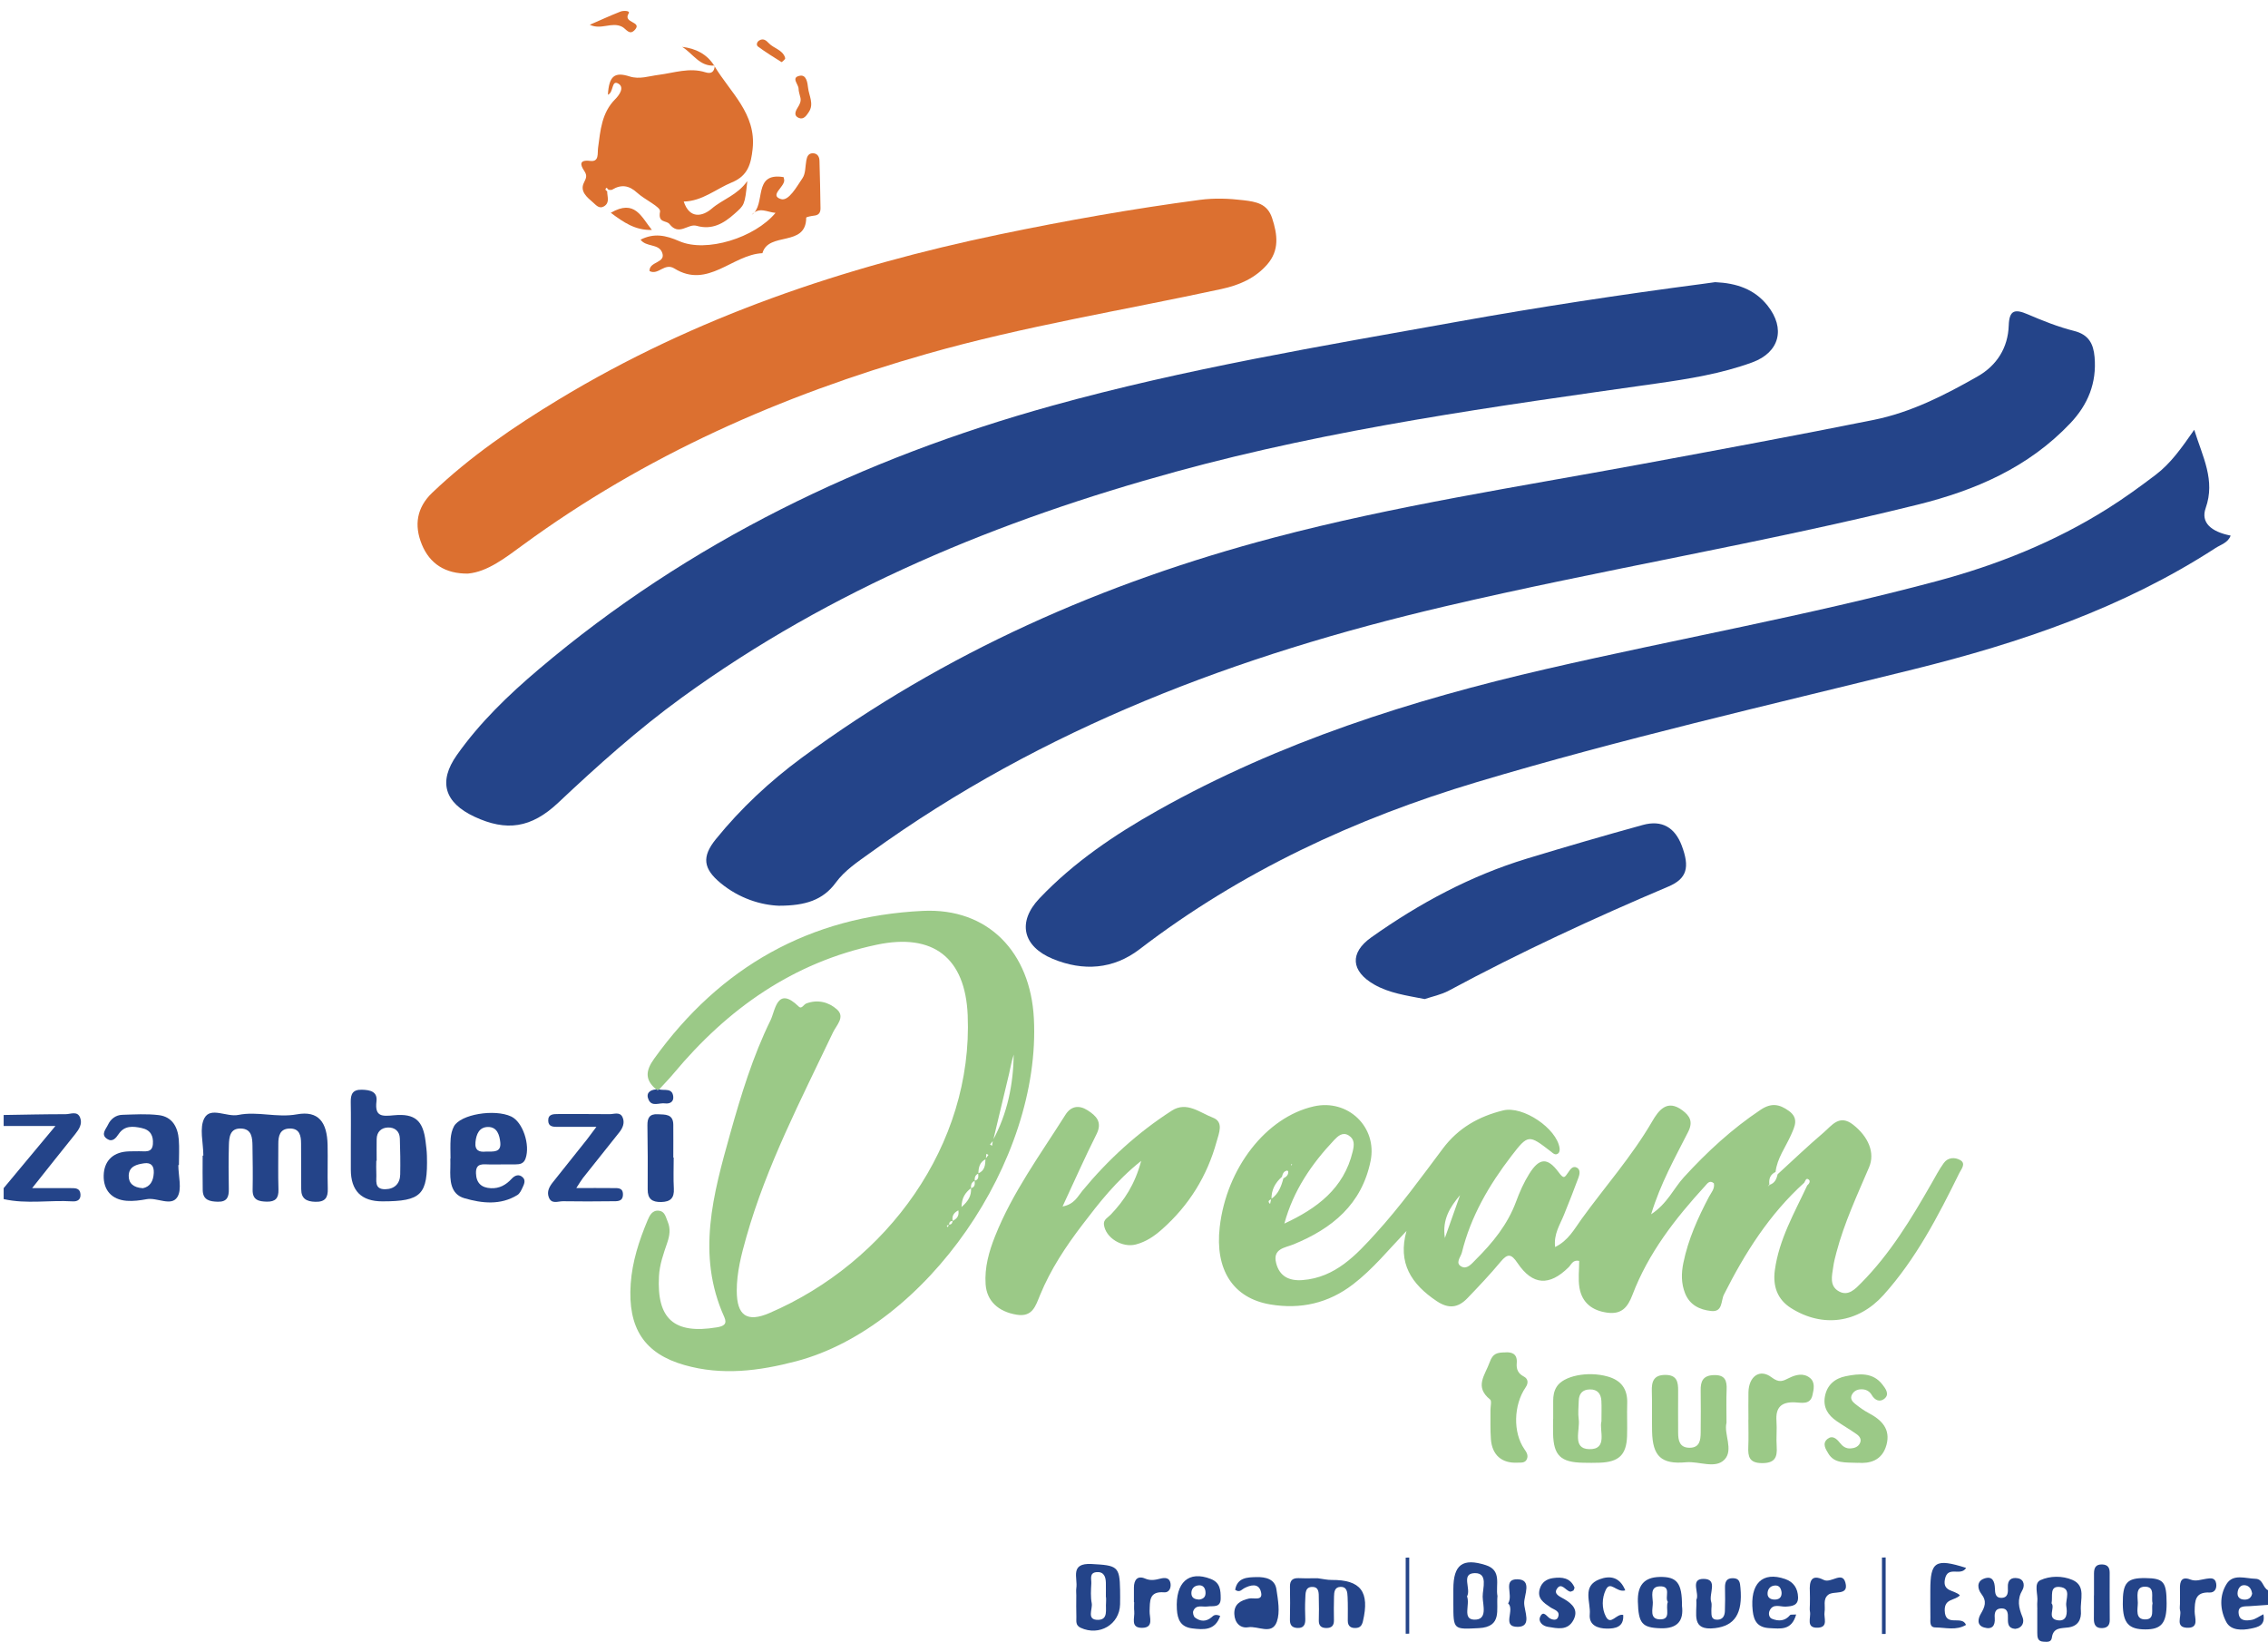 <?xml version="1.0" encoding="UTF-8"?>
<svg id="Layer_2" data-name="Layer 2" xmlns="http://www.w3.org/2000/svg" viewBox="0 0 619 448.12">
  <defs>
    <style>
      .cls-1 {
        fill: #9bc987;
      }

      .cls-1, .cls-2, .cls-3 {
        stroke-width: 0px;
      }

      .cls-2 {
        fill: #dc7030;
      }

      .cls-3 {
        fill: #244489;
      }
    </style>
  </defs>
  <g id="Layer_1-2" data-name="Layer 1">
    <g>
      <path class="cls-3" d="M1,304.32c5.64-.09,11.27-.22,16.91-.22,1.36,0,3.21-.98,3.96.95.67,1.71-.3,3.17-1.38,4.53-3.72,4.62-7.4,9.27-11.72,14.7,4.12,0,7.36-.02,10.59,0,1.16,0,2.45-.03,2.6,1.6.14,1.54-.83,2.1-2.16,2.01-6.26-.39-12.57.8-18.8-.62,0-1,0-2,0-2.99,4.42-5.31,8.84-10.61,14.13-16.96H1c0-1,0-2,0-2.99Z"/>
      <path class="cls-3" d="M619,438.02c-1.65.12-3.3.25-4.96.35-1.46.09-3.35-.19-3.04,2.1.27,2.02,2.1,1.9,3.54,1.65,1.03-.18,1.97-.92,3.2-1.53.6,3.07-1.51,3.51-3.33,3.89-2.51.52-5.53.57-6.78-1.76-1.75-3.25-1.95-7.23.09-10.44,1.79-2.8,5.1-1.45,7.85-1.38,2.11.05,1.97,2.43,3.43,3.12v3.99ZM614.67,434.96c-.16-1.19-.75-2.19-2.01-2.31-1.08-.1-1.75.71-1.93,1.76-.24,1.41.5,2.15,1.86,2.18,1.05.02,1.84-.47,2.08-1.63Z"/>
      <path class="cls-3" d="M212.73,247.21c-5.06-.17-11-2-16.08-6.21-4.71-3.9-5.17-7.14-1.29-11.94,6.84-8.45,14.77-15.83,23.5-22.27,38.93-28.69,82.35-47.81,128.97-60.1,32.86-8.67,66.43-13.78,99.8-19.95,21.26-3.93,42.53-7.87,63.73-12.13,10.19-2.05,19.45-6.77,28.41-11.89,5.21-2.97,8.27-7.8,8.47-13.88.14-4.27,1.72-4.54,5.17-3.06,4.12,1.77,8.33,3.45,12.66,4.54,4.02,1.01,5.29,3.53,5.6,7.13.61,7.07-1.8,12.99-6.65,18.1-11.42,12.03-25.83,18.27-41.65,22.19-42.8,10.6-86.34,17.76-129.25,27.82-56.2,13.17-109.45,33.1-156.61,67.21-3.38,2.44-6.92,4.74-9.4,8.13-3.5,4.79-8.36,6.29-15.4,6.3Z"/>
      <path class="cls-3" d="M468.11,77.01c5.84.26,10.75,1.9,14.33,6.43,4.92,6.22,3.26,12.74-4.21,15.47-8.47,3.09-17.38,4.52-26.26,5.78-43.98,6.23-87.99,12.25-130.95,24.02-48.3,13.24-94.06,32.02-134.86,61.63-12.01,8.72-23.03,18.6-33.82,28.76-7.37,6.94-14.14,7.88-22.86,3.8-8.14-3.81-9.95-9.52-4.78-16.84,6.27-8.88,14.09-16.4,22.35-23.4,41.05-34.8,88.34-57.55,139.96-71.89,36.43-10.12,73.69-16.31,110.84-22.98,22.28-4,44.64-7.4,67.08-10.34,1.15-.15,2.3-.32,3.18-.44Z"/>
      <path class="cls-3" d="M598.87,117.31c2.32,7.47,5.81,13.74,3.12,21.36-1.39,3.93,1.44,6.45,6.81,7.51-.7,1.95-2.64,2.44-4.1,3.38-25.3,16.41-53.31,25.9-82.41,33.11-39.86,9.87-79.91,19.03-119.27,30.81-33.23,9.95-64.31,24.38-92,45.6-7.18,5.5-15.39,6.05-23.66,2.64-8.24-3.4-9.8-10.07-3.65-16.54,9.36-9.85,20.56-17.4,32.34-24.02,33.2-18.65,69.07-30.07,106-38.58,35.49-8.17,71.38-14.56,106.58-23.98,16.46-4.41,32.19-10.7,46.65-19.82,4.5-2.83,8.82-5.97,13.05-9.18,4.15-3.14,7.12-7.4,10.53-12.29Z"/>
      <path class="cls-2" d="M127.84,156.55c-6.34.12-10.57-2.74-12.7-7.92-2.19-5.32-1.37-10.14,2.83-14.15,10.41-9.93,22.24-18.01,34.49-25.43,37.28-22.58,77.97-36.25,120.42-45.09,18.08-3.76,36.26-6.98,54.58-9.41,4.01-.53,7.94-.38,11.93.1,3.47.42,6.52.93,7.81,4.89,1.47,4.5,2.03,8.79-1.36,12.66-3.31,3.78-7.64,5.64-12.51,6.69-26.81,5.81-53.93,10.16-80.38,17.7-39.71,11.31-76.92,27.73-110.34,52.23-4.8,3.52-9.61,7.23-14.79,7.72Z"/>
      <path class="cls-1" d="M492.45,322.78c-9.53,8.6-16.23,19.22-21.94,30.55-.87,1.73-.26,4.87-3.56,4.48-3.09-.36-5.76-1.62-7.04-4.81-1.09-2.73-1.05-5.53-.47-8.33,1.31-6.41,3.97-12.3,7-18.05.6-1.13,1.61-2.15,1.33-3.65-1.18-1.01-1.82.09-2.41.73-8.14,8.88-15.49,18.32-19.81,29.69-1.31,3.45-2.99,5.4-6.86,4.88-4.09-.54-6.88-2.67-7.6-6.74-.42-2.4-.08-4.94-.08-7.39-1.75-.39-2.15,1.01-2.9,1.75-5.25,5.18-9.81,4.95-13.93-1.16-1.72-2.55-2.69-2.67-4.63-.34-2.86,3.45-5.96,6.71-9.07,9.95-2.51,2.61-5.1,2.97-8.39.76-6.88-4.62-10.67-10.35-8.22-19.13-4.86,5.09-9.11,10.36-14.55,14.54-6.79,5.23-14.39,6.89-22.6,5.52-10.22-1.71-15.15-9.52-13.82-21.13,1.85-16.1,12.67-29.99,25.66-32.93,9.35-2.12,17.41,5.66,15.51,14.92-2.42,11.83-10.46,18.41-21.03,22.74-2.29.93-5.74,1.14-4.75,5.08.92,3.67,3.57,4.94,7.19,4.67,8.99-.68,14.68-6.88,20.07-12.82,6.58-7.24,12.36-15.22,18.24-23.07,4.22-5.64,9.83-8.79,16.47-10.42,5.39-1.32,14.64,4.91,15.4,10.32.06.44-.02,1.09-.31,1.35-.83.75-1.46.02-2.11-.48-5.97-4.59-6.15-4.72-10.71,1.21-6.11,7.95-11.13,16.54-13.54,26.39-.31,1.25-2.01,2.98.03,3.9,1.48.67,2.7-.91,3.74-1.95,4.63-4.6,8.7-9.58,11.01-15.82.97-2.63,2.12-5.25,3.61-7.62,2.7-4.31,4.92-4.58,7.97-.48,1.46,1.96,1.63,1.6,2.67.09.52-.76,1.21-1.9,2.35-1.29,1.03.55.77,1.82.45,2.69-1.25,3.42-2.61,6.81-3.97,10.19-1.07,2.69-2.83,5.19-2.42,8.79,3.64-1.77,5.28-4.96,7.23-7.65,6.41-8.86,13.71-17.08,19.24-26.59,1.74-3,4.07-6.24,8.3-3.05,1.94,1.47,2.99,3.02,1.53,5.89-3.56,7.03-7.49,13.95-10.09,22.46,4.46-2.93,6.13-7.05,8.95-10.13,6.32-6.91,13.11-13.17,20.93-18.39,2.93-1.96,5.14-1.54,7.69.29,2.83,2.03,1.62,4.29.59,6.62-1.47,3.33-3.77,6.3-4.2,10.06-1.44.68-1.88,1.87-1.69,3.37-.14.2-.29.39-.43.59.18-.16.37-.31.55-.47,1.39-.46,1.85-1.6,2.14-2.87,4.17-3.81,8.25-7.72,12.55-11.38,2.23-1.9,4.28-5.1,8.05-2.14,4.14,3.25,6.05,7.65,4.35,11.63-3.26,7.64-6.78,15.17-8.91,23.23-.34,1.28-.68,2.58-.86,3.89-.34,2.44-1.16,5.25,1.56,6.75,2.58,1.43,4.54-.77,6.06-2.3,7.91-7.98,13.67-17.52,19.21-27.2,1.07-1.87,2.07-3.8,3.33-5.54,1.15-1.59,3.08-1.62,4.52-.78,1.61.94.22,2.51-.26,3.48-5.8,11.8-11.85,23.48-20.73,33.35-6.89,7.65-16.58,8.99-25.21,3.55-3.72-2.35-5.02-5.94-4.43-10.34,1.14-8.42,5.34-15.64,8.84-23.15.54-.44.96-1.17.4-1.6-.75-.57-.91.4-1.22.86ZM349.89,321.18c-1.85,1.62-2.93,3.6-2.86,6.11-.69.27-1.16.6-.39,1.3.1-.45.21-.91.31-1.36,1.98-1.36,2.75-3.43,3.32-5.62.75-.37,1.34-.86,1.34-1.78,0-.12-.22-.35-.31-.34-.94.15-1.24.88-1.41,1.69ZM350.55,333.95c8.83-4.1,16.23-9.53,18.64-19.67.42-1.77.59-3.34-1.11-4.39-1.65-1.02-2.95.21-3.92,1.23-6.18,6.54-11.18,13.83-13.62,22.83ZM398.49,326.19c-2.72,3.26-4.93,6.63-4.14,11.7,1.56-4.41,2.85-8.06,4.14-11.7ZM352.47,318.14l.18-.36-.31-.02.13.39Z"/>
      <path class="cls-1" d="M179.11,297.34c-3.12-2.6-2.95-5.08-.57-8.39,18.05-25.1,42.53-38.86,73.33-40.34,17.89-.86,29.36,11.36,30.3,29.31,2.04,39-29.51,84.33-64.89,93.62-10.14,2.66-20.24,3.96-30.51,1.02-10.89-3.11-15.49-10.05-14.63-22.22.42-6.01,2.27-11.71,4.59-17.25.59-1.4,1.32-2.88,3.16-2.64,1.57.2,1.8,1.71,2.32,2.93.85,1.98.57,3.83-.1,5.8-1.01,2.97-2.09,5.92-2.26,9.15-.63,11.66,4.14,15.88,15.79,13.95,1.9-.31,2.9-.89,2.03-2.83-7.66-16.96-3-33.56,1.63-50.08,2.96-10.54,6.17-21.07,11.01-30.93,1.28-2.6,1.75-9.53,7.7-3.7.78.77,1.33-.58,2.03-.85,3.11-1.18,6.15-.39,8.38,1.61,2.32,2.08-.13,4.3-1.06,6.25-8.69,18.3-18.11,36.28-23.67,55.9-1.36,4.8-2.62,9.66-2.61,14.65.01,6.82,2.82,8.7,8.91,6.08,32.13-13.81,55.58-45.9,54.12-81.28-.65-15.67-9.37-22.51-24.83-19.25-22.84,4.82-40.68,17.47-55.38,35.08-1.27,1.52-2.66,2.94-3.99,4.4-.26.21-.53.21-.79,0ZM259.02,334.28c-.24.16-.98.08-.32.66.09-.24.18-.47.28-.71.69.03.95-.38,1.01-.99,1.13-.58,1.85-1.34,1.57-2.9-1.48.78-1.76,1.75-1.54,2.93-.74-.06-.96.38-1,1ZM265.98,322.26c1.18-.25,1.07-1.13.99-2,1.85-.73,1.94-2.35,2-3.98.27-.36.54-.72.81-1.08-.19-.09-.38-.19-.57-.28-.05.48-.1.95-.15,1.43-1.68.81-2.02,2.3-2.03,3.96-.92.37-1.04,1.14-1.01,1.99-.92.37-1.05,1.14-1.01,1.99-1.55,1.19-2.54,2.64-2.59,5.15,1.92-1.65,2.74-3.18,2.59-5.15,1.14-.28,1.08-1.14.98-2.02ZM270.96,311.26c4-7.33,5.58-15.22,5.72-23.43-.59,1.71-.87,3.49-1.28,5.25-1.43,6.09-2.91,12.17-4.36,18.25-.28.35-.56.7-.84,1.04.19.11.37.23.56.34.07-.48.14-.97.21-1.45Z"/>
      <path class="cls-3" d="M388.85,272.68c-5.07-.99-9.71-1.62-13.83-3.99-6.3-3.63-6.73-8.62-.76-12.85,13.09-9.28,27.11-16.83,42.54-21.52,10.49-3.19,21.03-6.26,31.6-9.17,5.17-1.42,8.73.68,10.6,5.66,2.18,5.82,1.52,8.97-3.66,11.16-20.36,8.63-40.4,17.9-59.87,28.38-2.15,1.16-4.66,1.65-6.61,2.32Z"/>
      <path class="cls-1" d="M290,329.29c3.21-.59,4.13-2.73,5.41-4.28,7.03-8.53,15.11-15.9,24.41-21.88,4.08-2.62,7.71.59,11.2,1.91,3.03,1.15,1.69,4.17,1.02,6.58-2.59,9.38-7.5,17.31-14.78,23.8-2.14,1.91-4.41,3.49-7.24,4.23-3.72.98-8.28-1.77-8.73-5.43-.17-1.37,1.13-1.93,1.89-2.74,3.68-3.88,6.56-8.2,8.28-14.64-6.89,5.49-11.48,11.46-16.03,17.41-4.55,5.95-8.69,12.21-11.55,19.17-1.24,3.01-2.06,6.11-6.38,5.41-5.09-.83-8.19-3.79-8.5-8.31-.31-4.58.91-8.92,2.57-13.09,4.76-11.99,12.39-22.35,19.21-33.16,1.54-2.45,3.74-2.7,6.03-1.25,2.34,1.5,4.14,3.19,2.46,6.53-3.17,6.3-6.02,12.76-9.27,19.74Z"/>
      <path class="cls-2" d="M194.97,17.99c4.28,7.2,11.51,13.03,10.44,22.69-.44,3.92-1.19,7.25-5.64,9.09-4.36,1.8-8.09,5.13-13.16,5.24,1.61,4.88,5.19,4.04,7.61,1.96,3.03-2.61,7.02-3.68,9.74-7.55-.68,6.68-.82,6.54-3.5,8.94-3.02,2.7-6.17,4.46-10.34,3.27-2.36-.68-4.76,2.89-7.4-.48-.84-1.07-3.2-.18-2.57-3.42.24-1.24-4.19-3.22-6.25-5.12-2.18-2-4.31-2.37-6.83-.84-.24.15-.65.03-.98.03-.18-.2-.5-.58-.52-.56-.54.39-.31.69.15.96-.03,1.42.81,3.07-.84,4.1-1.33.83-2.23-.36-3.01-1.03-1.62-1.39-3.66-3.04-2.52-5.37.66-1.35.98-1.95.08-3.3-1-1.49-1.52-3.08,1.67-2.68,2.48.31,1.92-2.05,2.13-3.58.64-4.75.97-9.56,4.7-13.29,1.07-1.07,2.58-3.19.86-4.21-1.97-1.18-1.24,2.4-2.88,3.02.31-5.14,1.82-6.31,5.95-4.99,2.66.85,5.24-.1,7.85-.43,4.25-.54,8.45-2.09,12.81-.71,1.67.53,2.47-.16,2.55-1.84l-.08.1Z"/>
      <path class="cls-3" d="M55.5,315.4c0-3.47-1.16-7.58.3-10.25,1.72-3.13,6.07-.2,9.25-.85,5.26-1.07,10.47.84,15.99-.16,5.88-1.07,8.23,2.13,8.37,8.33.09,3.98-.07,7.97.05,11.95.08,2.49-.74,3.67-3.42,3.59-2.41-.07-3.83-.86-3.83-3.44,0-4.15-.02-8.3-.04-12.45,0-2.15-.39-4.17-3.13-4.11-2.66.06-3.09,2.03-3.08,4.21.01,4.15-.09,8.3.04,12.45.07,2.35-.83,3.35-3.17,3.3-2.22-.05-3.94-.42-3.88-3.25.08-3.98.02-7.97-.04-11.95-.03-2.22-.18-4.65-3.12-4.76-3.03-.12-3.26,2.35-3.32,4.54-.11,3.98-.09,7.97-.02,11.95.04,2.13-.43,3.55-2.98,3.49-2.22-.05-4.08-.43-4.14-3.13-.07-3.15-.02-6.31-.02-9.46.06,0,.13,0,.19,0Z"/>
      <path class="cls-2" d="M211.68,58.1c-2.34-.18-4.43-1.78-6.53.54,4.08-2.71.09-11.71,8.71-10.3.07.3.18.6.18.9-.03,1.87-4.12,4.11-.88,5.1,2.09.64,4.28-3.38,5.87-5.72.86-1.26.74-3.19,1.04-4.83.19-1.05.56-1.98,1.81-1.96,1.22.03,1.75.94,1.78,2.01.14,4.32.21,8.64.28,12.96.02,1.09-.36,1.9-1.65,2.04-.79.09-2.25.37-2.25.57-.02,8.15-10.27,3.7-11.95,9.69-8.21.37-14.9,9.85-24.02,4.18-2.71-1.68-4.41,1.95-6.79.7-.14-2.73,4.7-2.11,3.39-5.17-1-2.34-4.34-1.35-5.84-3.4,3.7-1.87,6.87-1.2,10.59.42,7.33,3.2,20.59-.92,26.25-7.74Z"/>
      <path class="cls-3" d="M95.75,312.74c0-3.98.06-7.96-.02-11.94-.04-2.18.52-3.44,3.05-3.38,2.27.06,4.29.51,3.97,3.17-.51,4.25,1.54,4.11,4.81,3.8,5.74-.54,7.9,1.5,8.59,7.11.16,1.32.34,2.64.37,3.96.28,10.64-1.48,12.42-12.16,12.43q-8.61,0-8.61-8.69c0-2.16,0-4.31,0-6.47ZM102.79,316.81s-.06,0-.09,0c0,1.15-.06,2.31.01,3.45.13,1.82-.73,4.37,2.45,4.32,2.47-.04,4.02-1.49,4.07-4.04.07-3.28.01-6.57-.1-9.85-.07-1.99-1.44-3.02-3.25-2.96-1.81.06-3.04,1.18-3.08,3.16-.04,1.97,0,3.94,0,5.92Z"/>
      <path class="cls-3" d="M122.96,316.22c0-1.83-.1-3.67.04-5.48.09-1.12.36-2.32.89-3.31,1.75-3.28,11.07-4.84,15.63-2.7,3.16,1.48,5.24,7.74,3.92,11.47-.5,1.41-1.53,1.59-2.74,1.6-2.33.02-4.66.02-7,.02-1.78,0-3.89-.55-3.79,2.42.08,2.64,1.47,3.93,4.05,4.06,2.34.12,4.15-.9,5.69-2.58.88-.96,2.03-1.37,3.06-.35.83.82.31,1.9-.1,2.77-.35.74-.75,1.62-1.4,2.02-4.63,2.85-9.69,2.26-14.45.88-3.87-1.12-3.97-4.89-3.85-8.34.03-.83,0-1.66,0-2.49.02,0,.04,0,.05,0ZM132.6,314.31c2.04-.03,4.24.32,3.94-2.53-.21-1.99-.84-4.22-3.36-4.19-2.38.03-3.18,1.93-3.41,4.11-.25,2.44,1.16,2.77,2.82,2.61Z"/>
      <path class="cls-3" d="M48.67,317.97c0,2.97,1.07,6.61-.27,8.75-1.66,2.65-5.51.04-8.39.58-1.78.33-3.64.58-5.43.44-4.16-.33-6.38-2.97-6.28-6.93.09-3.68,2.23-6.16,6.18-6.52,1.15-.1,2.32-.04,3.48-.08,1.57-.05,3.58.56,3.77-1.97.16-2.21-.62-3.84-3.06-4.36-2.39-.52-4.68-.72-6.26,1.6-.81,1.2-1.73,2.32-3.17,1.37-1.85-1.22-.3-2.7.24-3.88.72-1.55,2.11-2.65,3.9-2.7,3.31-.1,6.66-.31,9.93.08,3.69.44,5.22,3.25,5.49,6.68.18,2.3.03,4.63.03,6.95-.06,0-.11,0-.17,0ZM38.97,324.31c2-.41,2.89-1.94,3-4.18.09-1.88-.7-2.9-2.62-2.63-2.01.29-4.15.81-4.22,3.36-.05,2.11,1.31,3.28,3.84,3.44Z"/>
      <path class="cls-1" d="M471.2,388.37c-.75,2.98,1.96,7.33-.5,9.96-2.51,2.68-6.94.44-10.53.77-6.81.63-9.12-1.69-9.27-8.39-.08-3.65.05-7.3-.07-10.95-.09-2.71.5-4.52,3.74-4.5,3.08.02,3.46,1.88,3.44,4.29-.04,3.82,0,7.63,0,11.45,0,2.17.39,4.13,3.11,4.14,2.8,0,3.02-2.08,3.04-4.18.02-3.82.07-7.63,0-11.45-.05-2.53.64-4.1,3.57-4.2,3.05-.11,3.63,1.46,3.51,4.02-.12,2.81-.03,5.64-.03,9.05Z"/>
      <path class="cls-1" d="M423.91,387.28c0-1.66,0-3.32,0-4.98,0-1.35.21-2.63.95-3.81,1.85-2.98,8.47-4.32,13.9-2.8,3.74,1.04,5.48,3.45,5.35,7.33-.1,2.99.06,5.98-.04,8.97-.18,5.08-2.23,7.04-7.46,7.23-1.5.06-3,.04-4.5.01-6.16-.1-8.1-1.98-8.23-7.96-.03-1.33,0-2.66,0-3.99h.04ZM437.08,387.97c0-2.34.07-4.01-.02-5.66-.11-1.91-1.07-3.12-3.13-3.09-2.05.03-3,1.18-3.05,3.14-.04,1.66-.24,3.34-.01,4.97.42,2.98-1.87,8.06,2.83,8.19,5.26.15,2.71-5.22,3.37-7.55Z"/>
      <path class="cls-3" d="M162.79,307.56c-4.3,0-7.42,0-10.55,0-1.19,0-2.53-.01-2.61-1.59-.1-1.92,1.38-1.91,2.76-1.91,4.65.01,9.3-.03,13.95.03,1.23.02,2.86-.74,3.57.84.66,1.46.1,2.89-.9,4.14-3.32,4.14-6.62,8.29-9.91,12.45-.48.61-.86,1.3-1.81,2.74,3.77,0,6.83-.03,9.89.01,1.27.02,2.88-.25,2.84,1.79-.04,1.98-1.64,1.79-2.91,1.8-4.48.05-8.97.08-13.45,0-1.35-.02-3.15.91-3.89-1.11-.57-1.56.17-2.89,1.14-4.1,3.1-3.89,6.21-7.77,9.3-11.67.59-.75,1.15-1.53,2.57-3.43Z"/>
      <path class="cls-1" d="M507.09,399.26c-3.57-.14-6.41.22-8.07-2.52-.75-1.23-1.77-2.79-.23-4.02,1.32-1.06,2.46-.07,3.34,1.05.75.96,1.65,1.64,2.95,1.55,1.03-.07,1.99-.38,2.51-1.35.6-1.11-.06-1.97-.87-2.54-1.76-1.24-3.63-2.32-5.41-3.54-2.36-1.61-3.78-3.72-3.24-6.73.57-3.19,2.76-4.97,5.69-5.55,3.6-.72,7.41-1.14,10.04,2.32.8,1.05,2.09,2.67.38,3.92-1.21.88-2.52.29-3.32-1.1-.52-.9-1.34-1.46-2.42-1.55-1.25-.1-2.33.25-2.97,1.39-.61,1.11.06,1.95.85,2.57,1.17.92,2.38,1.82,3.7,2.51,3.55,1.87,6.03,4.38,4.85,8.7-1.2,4.4-4.73,5.11-7.75,4.87Z"/>
      <path class="cls-1" d="M477.2,387.45c0-2.49-.05-4.98,0-7.47.09-4.29,3.08-6.51,6.29-4.08,2.12,1.61,3.1,1.05,4.84.18,1.81-.9,3.91-1.42,5.66,0,1.48,1.2,1.04,3.13.69,4.68-.62,2.8-3.1,2.03-4.94,1.98-3.67-.11-5.15,1.49-4.89,5.1.17,2.31-.11,4.65.06,6.96.22,3.03-.57,4.57-4.07,4.53-3.4-.04-3.79-1.76-3.68-4.41.11-2.48.02-4.98.02-7.47Z"/>
      <path class="cls-1" d="M410.9,369.1c1.68-.09,3.29.35,3.06,2.96-.14,1.61.33,2.81,1.93,3.64,1.17.6,1.32,1.75.5,2.95-3.31,4.84-3.49,12.34-.34,16.87.61.87,1.11,1.69.68,2.71-.49,1.15-1.6.93-2.57.98-4.24.22-6.91-2.03-7.25-6.38-.2-2.64-.09-5.31-.12-7.96-.01-1,.39-2.51-.1-2.9-4.35-3.5-1.39-6.6-.1-10.21.86-2.4,2.02-2.62,4.3-2.65Z"/>
      <path class="cls-3" d="M359.59,430.75c1.53.2,2.68.48,3.84.47,7.97-.06,10.44,3.23,8.55,11.28-.28,1.19-.8,1.76-1.9,1.83-1.36.09-2.23-.47-2.23-1.97,0-2.16.05-4.32-.05-6.47-.06-1.31-.15-2.89-2.05-2.77-1.52.1-1.63,1.44-1.66,2.62-.05,2.16-.07,4.32-.02,6.47.03,1.47-.63,2.13-2.06,2.13-1.43,0-2.11-.65-2.07-2.12.05-1.99.06-3.99,0-5.98-.03-1.29.16-3.03-1.64-3.11-2.17-.1-1.97,1.85-2.05,3.27-.1,1.82-.06,3.65,0,5.48.05,1.6-.49,2.57-2.27,2.44-1.45-.11-1.95-.9-1.92-2.31.07-2.99.06-5.98.01-8.97-.03-1.7.73-2.38,2.41-2.31,1.82.08,3.65.02,5.1.02Z"/>
      <path class="cls-3" d="M183.87,315.94c0,2.83-.12,5.66.04,8.48.14,2.58-.93,3.6-3.46,3.65-2.49.05-3.7-.86-3.68-3.46.05-5.82.01-11.64-.07-17.46-.03-2.01.56-3.16,2.82-3.04,2.04.11,4.21-.12,4.24,2.85.03,2.99,0,5.98,0,8.98.03,0,.06,0,.1,0Z"/>
      <path class="cls-3" d="M408.7,435.62c-.36,3.71,1.35,8.42-5.08,8.75-6.96.36-6.96.47-6.96-6.69,0-1.32,0-2.64,0-3.96,0-6.66,2.5-8.58,8.87-6.54,4.48,1.44,2.6,5.44,3.17,8.44ZM400.39,435.7c.88,2.22-1.3,6.18,1.85,6.35,3.92.21,2.44-3.99,2.42-6.26-.02-2.28,1.55-6.49-2.15-6.43-3.91.07-.92,4.3-2.12,6.35Z"/>
      <path class="cls-3" d="M293.75,435.42c0-.66-.09-1.33.01-1.98.43-2.76-1.88-6.89,4.17-6.57,6.98.37,7.67.62,7.77,7.04.02,1.32.03,2.64,0,3.96-.12,5.5-5.66,8.76-10.75,6.41-1.47-.68-1.15-1.85-1.18-2.92-.07-1.98-.02-3.96-.02-5.95ZM301.86,435.92s-.03,0-.04,0c0-1.32.03-2.64,0-3.95-.04-1.64-.55-3.04-2.53-2.88-2.05.17-1.38,1.91-1.44,3.07-.1,1.81-.22,3.67.11,5.42.3,1.6-1.52,4.6,1.76,4.53,2.82-.05,1.97-2.86,2.15-4.71.05-.49,0-.99,0-1.48Z"/>
      <path class="cls-3" d="M337.11,433.91c.58-3.41,3.43-3.42,5.87-3.47,2.34-.05,4.97.47,5.39,3.32.43,2.91,1.04,6.2.13,8.82-1.32,3.8-5.16,1.11-7.83,1.55-2.17.36-3.7-1.22-3.79-3.62-.09-2.71,1.67-3.66,3.99-4.21,1.29-.31,4.11.86,3.22-2.05-.68-2.22-2.86-1.66-4.57-.74-.68.37-1.19,1.23-2.4.41Z"/>
      <path class="cls-3" d="M556.04,439.19c0-.66-.07-1.33,0-1.98.26-2.04-1.09-5.04.86-5.94,2.58-1.19,5.99-1.23,8.7-.07,3.8,1.63,2.09,5.43,2.33,8.37.19,2.37-.7,4.23-3.39,4.61-1.91.27-4.14-.07-4.52,2.75-.19,1.4-1.35,1.18-2.31,1.14-1.62-.07-1.68-1.26-1.68-2.46,0-2.14,0-4.29,0-6.43ZM559.93,437.6c1.04,1.21-1.4,4.18,1.68,4.63,2.64.39,2.63-2.1,2.34-3.87-.3-1.84,1.58-4.9-1.81-5.23-2.85-.27-1.83,2.48-2.21,4.48Z"/>
      <path class="cls-3" d="M591.33,437.58c.02,5.39-1.41,7.15-5.79,7.14-4.58,0-6.12-1.74-6.17-6.91-.05-5.84,1.09-7.16,6.18-7.1,4.96.06,5.76,1.01,5.78,6.87ZM587.49,437.56c-.45-1.67.85-4.57-2.18-4.5-2.54.06-1.85,2.79-1.84,4.38.01,1.72-.86,4.66,2.16,4.55,2.57-.09,1.46-2.79,1.86-4.44Z"/>
      <path class="cls-3" d="M490.22,440.65c-1.25,4.45-4.28,3.86-7.26,3.72-3.16-.15-4.29-1.83-4.6-4.72-.8-7.43,2.62-10.84,8.87-8.68,2.33.81,3.43,2.59,3.51,4.93.07,2.26-1.52,2.5-3.39,2.6-1.49.08-3.46-.96-4.39,1.14-.34.76-.15,1.86.66,2.18,1.8.72,3.57.67,4.96-1.03.13-.16.59-.06,1.64-.14ZM486.24,434.57c-.16-1.07-.6-1.93-1.85-1.83-1.41.11-2.04,1.19-1.97,2.37.06,1.12,1.11,1.54,2.19,1.46,1.19-.09,1.71-.82,1.63-1.99Z"/>
      <path class="cls-3" d="M333.03,441.02c-1.38,4.05-4.49,3.81-7.66,3.42-3.08-.38-4.01-2.36-4.17-5.21-.42-7.36,3.22-10.64,9.26-8.28,2.59,1.01,2.7,3.09,2.7,5.3,0,2.66-2.07,1.99-3.6,2.21-1.38.2-3.15-.63-3.89,1.26-.18.47.08,1.45.47,1.76,1.46,1.12,3.04,1.17,4.52-.07.49-.41.91-.99,2.37-.37ZM327.27,436.58c1.24-.17,1.83-.78,1.75-2.02-.07-1.18-.67-1.94-1.81-1.87-1.34.08-2.14.98-2.04,2.34.1,1.24,1.11,1.49,2.1,1.55Z"/>
      <path class="cls-3" d="M549.99,444.57c-1.91-.14-2-1.43-1.97-2.85.03-1.37,0-2.84-1.96-2.72-1.59.1-1.73,1.39-1.64,2.57.17,2.22-.77,3.26-2.92,2.62-2.1-.63-1.6-2.51-.9-3.7,1.12-1.92,1.77-3.41.14-5.5-.92-1.18-1.44-3.36.8-4.15,2.27-.8,2.86.76,2.93,2.72.04,1.14.09,2.55,1.7,2.55,1.92,0,1.9-1.54,1.83-2.88-.1-2,.93-2.8,2.73-2.47,1.9.35,1.8,2.26,1.26,3.18-1.54,2.6-1.05,4.86.01,7.43.57,1.39-.03,3-2.01,3.21Z"/>
      <path class="cls-3" d="M459.06,438.31c.5,3.9-1.1,6.24-5.8,6.1-5.13-.15-6.07-1.34-6.24-7.26-.12-4.33,1.59-6.66,5.98-6.75,4.7-.1,6.1,1.67,6.06,7.92ZM455.2,437.22c-.95-1.29,1.17-4.43-2.29-4.25-2.63.14-1.87,2.71-1.81,4.34.06,1.74-1.05,4.62,1.95,4.67,3.19.05,1.41-2.95,2.15-4.76Z"/>
      <path class="cls-3" d="M462.97,436.66c.97-1.69-1.81-5.71,1.92-5.73,4.16-.03,1.41,4.11,2.14,6.28.25.74.02,1.64.05,2.47.03,1.14-.1,2.44,1.66,2.39,1.5-.04,1.98-1.11,2.03-2.33.09-2.14.07-4.3.03-6.44-.02-1.52.37-2.59,2.17-2.56,1.86.03,1.92,1.23,2.05,2.67.63,6.98-1.57,10.31-6.94,10.96-6.7.81-4.85-3.93-5.11-7.7Z"/>
      <path class="cls-3" d="M536.61,427.93c-1.49,2.43-4.98-.73-5.77,3.02-.76,3.57,2.64,2.97,4.07,4.47-1.39,1.5-4.21.81-4.14,4.12.1,4.75,4.68,1.15,5.81,3.95-2.68,1.6-5.6.72-8.37.69-1.65-.02-1.33-1.6-1.35-2.69-.04-2.48-.02-4.96-.02-7.44,0-7.88,1.39-8.78,9.77-6.12Z"/>
      <path class="cls-3" d="M429.42,434.11c-.31.11-.64.36-.91.29-1.25-.3-2.43-2.71-3.65-.65-.85,1.42,1.11,2.11,2.17,2.75,2.17,1.33,3.81,2.93,2.43,5.62-1.58,3.05-4.46,2.31-7.03,1.89-1.36-.22-2.71-1.38-2.06-2.77.87-1.85,1.8,0,2.64.47.82.46,1.82.57,2.18-.23.8-1.8-1.04-2.11-2.01-2.77-1.82-1.25-3.73-2.39-2.93-5.08.53-1.77,1.85-2.68,3.64-2.92,2.45-.33,4.67-.09,5.82,2.53.09.21-.17.57-.27.87Z"/>
      <path class="cls-3" d="M309.48,437.3c0-1.33,0-2.65,0-3.98,0-2.1.96-3.38,3.05-2.48,1.54.66,2.79.36,4.2.01,1.18-.29,2.46-.31,2.73,1.26.22,1.29-.37,2.6-1.73,2.49-4.19-.34-3.86,2.4-3.97,5.13-.07,1.72,1.24,4.53-2.05,4.56-3.29.03-1.95-2.75-2.14-4.51-.09-.82-.02-1.66-.02-2.49-.02,0-.05,0-.07,0Z"/>
      <path class="cls-3" d="M443.58,434.06c-2.42.7-4.05-2.81-5.33-.12-1.06,2.22-1.11,5.07.03,7.26,1.35,2.61,2.89-.91,4.74-.43.23,3.34-2.19,3.74-4.43,3.73-2.44-.02-4.98-.86-4.7-3.92.31-3.31-2.22-7.72,2.69-9.55,2.7-1.01,5.46-.77,7,3.03Z"/>
      <path class="cls-3" d="M571.51,435.43c0-1.99,0-3.97,0-5.96,0-1.51.44-2.56,2.27-2.48,1.51.07,2.01.9,2.01,2.24,0,4.3-.02,8.61.02,12.91.01,1.43-.63,2.15-2.03,2.22-1.75.09-2.31-.9-2.3-2.48.03-2.15,0-4.3.01-6.45Z"/>
      <path class="cls-3" d="M493.97,437.9c0-1.16.05-2.32-.01-3.47-.16-2.77.32-4.95,3.78-3.22,2.03,1.01,5.05-2.49,5.92.74,1.02,3.75-3.22,2.07-4.73,3.35-1.47,1.23-.69,3.09-.96,4.67-.27,1.57,1.13,4.13-1.79,4.28-3.43.17-1.86-2.71-2.19-4.37-.13-.64-.02-1.32-.02-1.98Z"/>
      <path class="cls-3" d="M594.97,437.58c0-1.33.04-2.66,0-3.98-.06-2,.45-3.42,2.83-2.5,1.55.6,2.93,0,4.39-.21,1.17-.18,2.41-.35,2.67,1.33.22,1.4-.46,2.49-1.79,2.43-3.99-.2-4.05,2.28-4.09,5.18-.02,1.67,1.32,4.59-2.09,4.44-3.3-.15-1.43-3.04-1.88-4.69-.17-.62-.03-1.32-.03-1.98Z"/>
      <path class="cls-3" d="M513.64,445.97v-20.87c.34,0,.67-.02,1.01-.02v20.87c-.34,0-.67.02-1.01.02Z"/>
      <path class="cls-3" d="M383.65,445.9v-20.77c.32,0,.64-.01.97-.02v20.77c-.32,0-.64.01-.97.02Z"/>
      <path class="cls-3" d="M411.61,437.61c1.53-2.33-1.66-6.69,2.61-6.57,3.99.11,1.76,4.28,1.77,6.47,0,2.21,2.19,6.44-1.7,6.51-4.62.08-.7-4.62-2.68-6.41Z"/>
      <path class="cls-2" d="M218.44,26.59c-.18-.8-.48-1.6-.49-2.4-.02-1.22-2.17-3.05.36-3.52,1.78-.33,2.08,1.9,2.23,3.26.24,2.2,1.69,4.43.21,6.64-.61.91-1.38,2.15-2.69,1.63-1.5-.59-1-1.79-.34-2.85.53-.84,1-1.71.72-2.76Z"/>
      <path class="cls-2" d="M166.7,58.08c6.58-3.83,8.34,1.14,11.22,4.68-4.58.13-7.71-2.08-11.22-4.68Z"/>
      <path class="cls-2" d="M160.97,6.76c2.78-1.21,5.53-2.48,8.35-3.59.77-.31,2.76-.3,2.27.48-1.69,2.67,3.7,2.18,1.74,4.43-1.55,1.77-2.36-.18-3.58-.79-2.83-1.4-5.66.96-8.78-.53Z"/>
      <path class="cls-3" d="M179.11,297.34c.26.22.52.22.79,0,1.43.38,3.6-.5,3.85,1.96.15,1.5-1.01,2.02-2.27,1.85-1.51-.21-3.51.98-4.43-.93-.84-1.74.18-2.76,2.06-2.89Z"/>
      <path class="cls-2" d="M214.24,15.63c0,.17.1.4.02.48-.31.32-.86.9-.97.83-2.18-1.35-4.35-2.72-6.41-4.23-.54-.4-.34-1.26.34-1.67,1.09-.66,1.88-.03,2.59.73,1.34,1.44,3.66,1.76,4.43,3.86Z"/>
      <path class="cls-2" d="M195.05,17.89c-4.12.34-5.96-3.34-8.88-5.1,3.69.43,6.76,1.93,8.8,5.19,0,0,.08-.1.08-.1Z"/>
    </g>
  </g>
</svg>